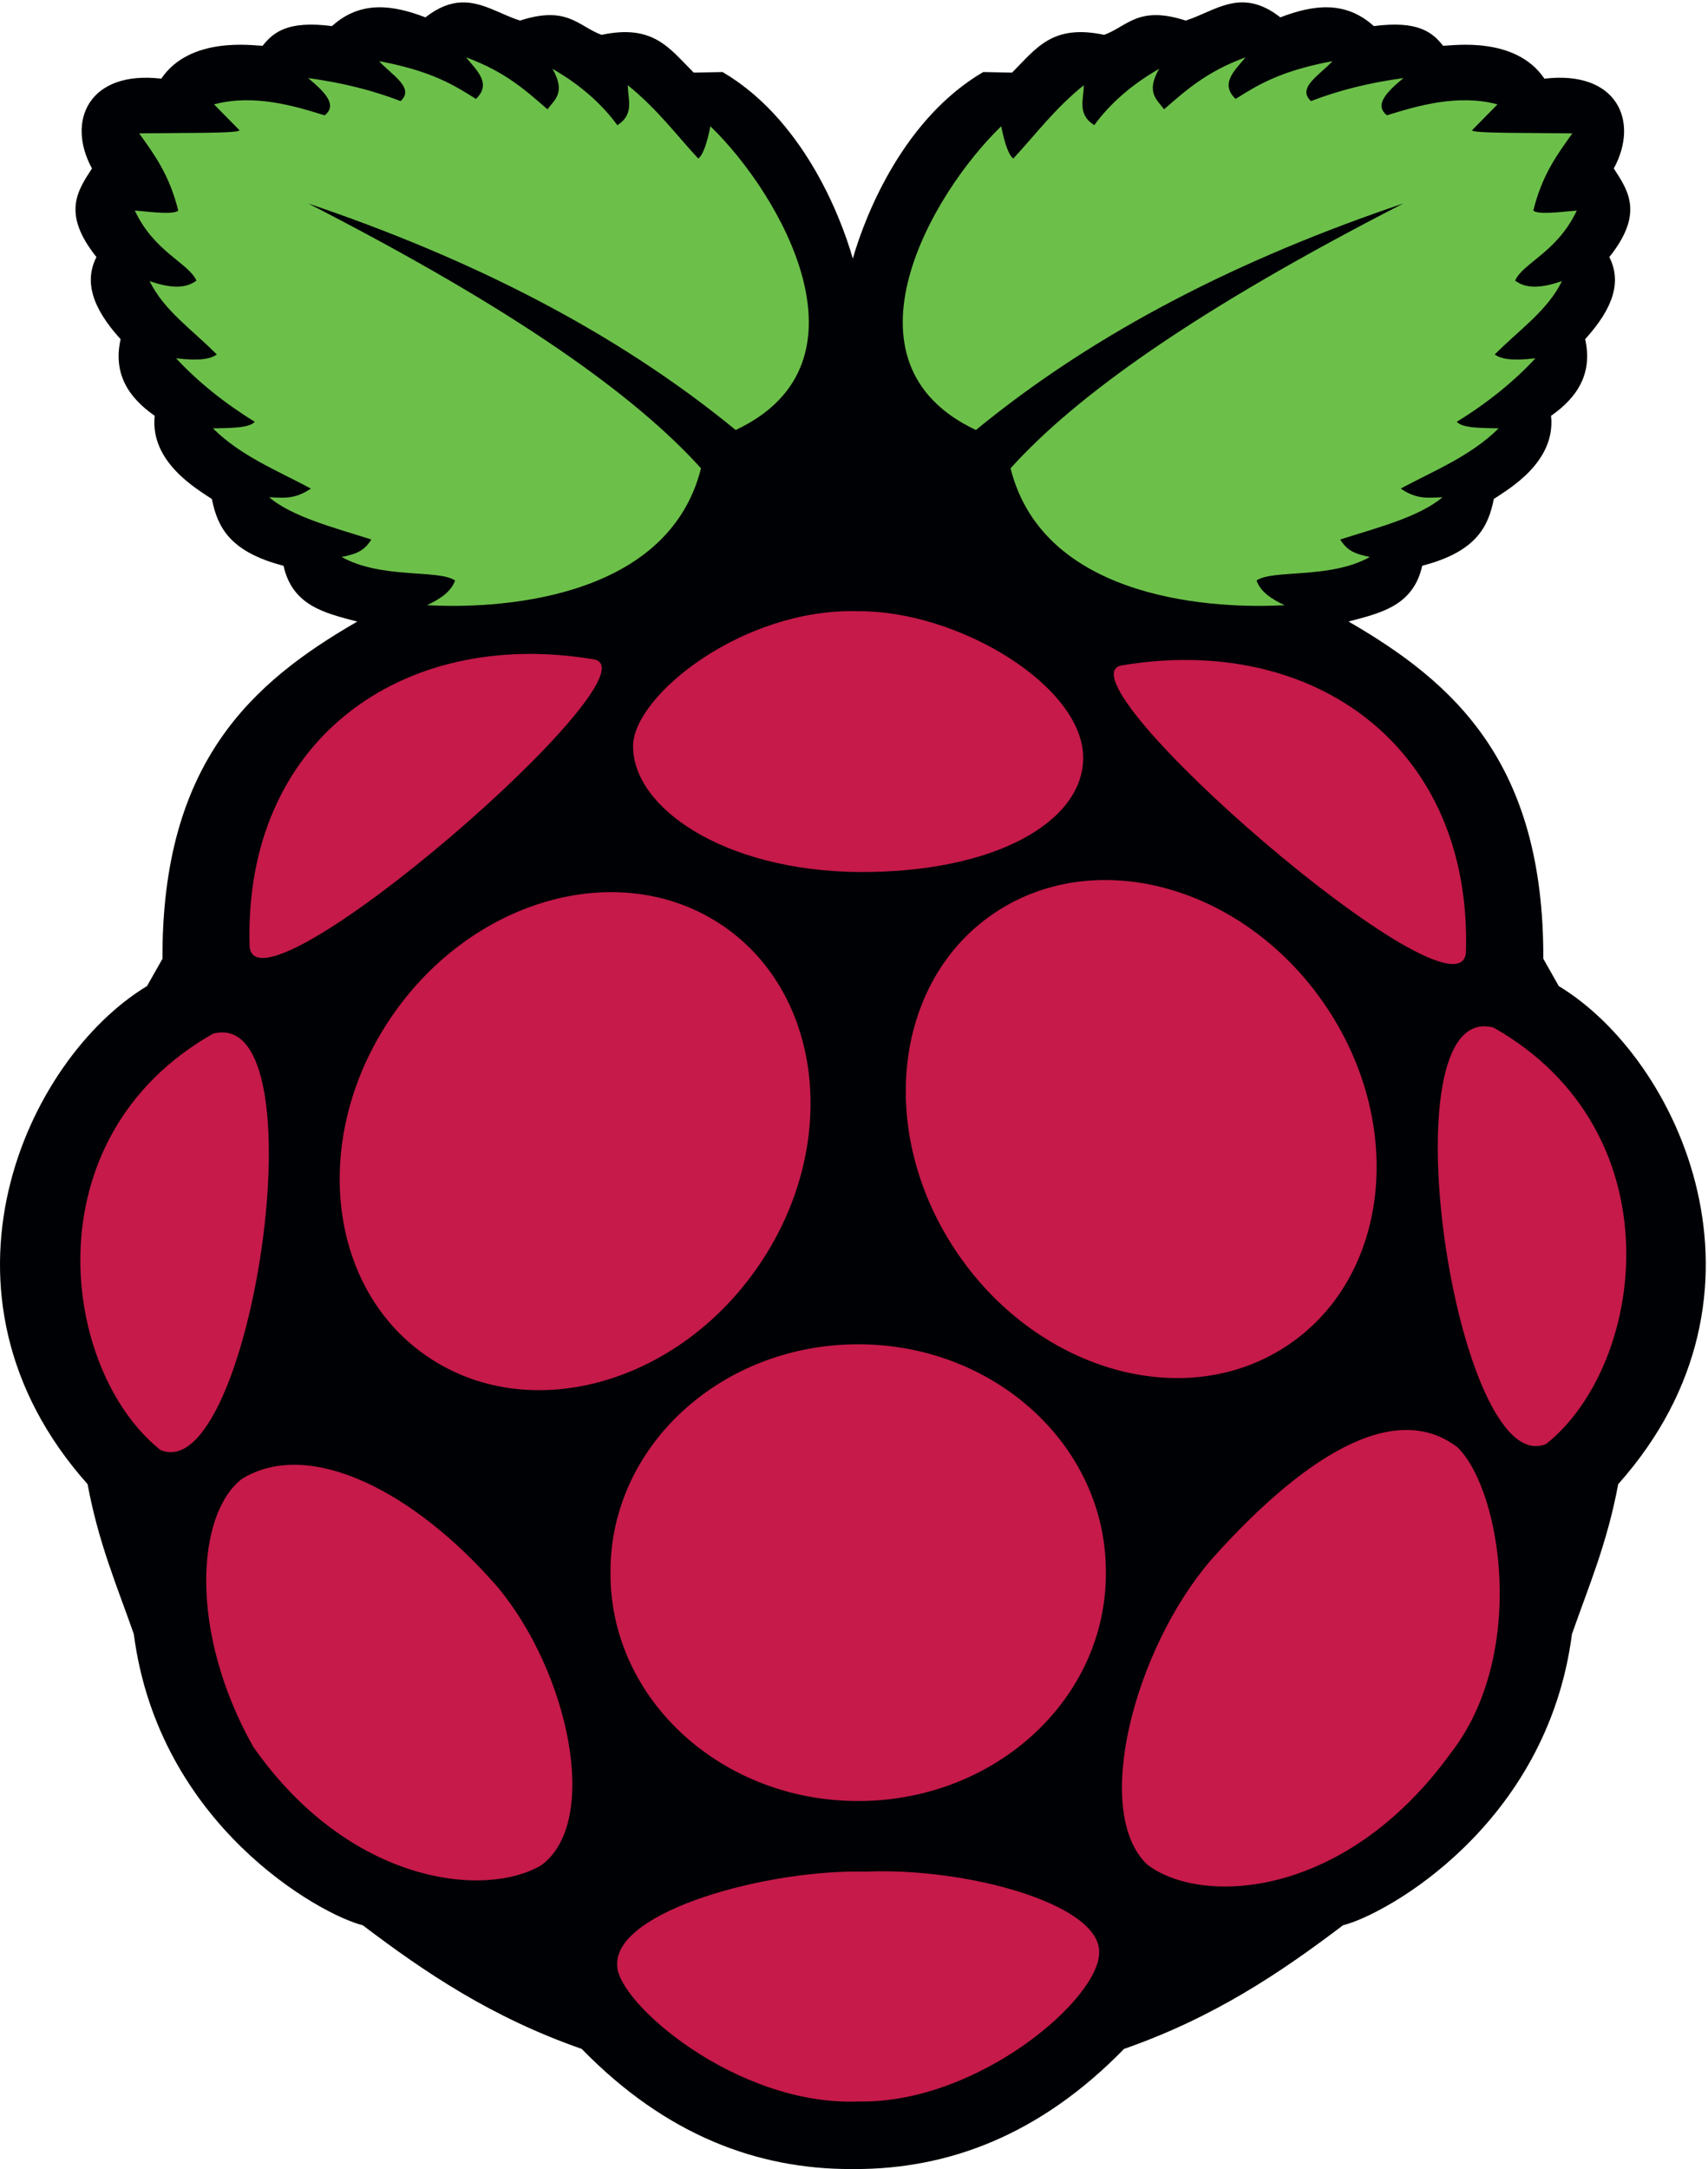 <?xml version="1.0" encoding="UTF-8"?>
<svg width="260px" height="330px" viewBox="0 0 26 33" version="1.1" xmlns="http://www.w3.org/2000/svg" xmlns:xlink="http://www.w3.org/1999/xlink">
    <!-- Generator: Sketch 44.1 (41455) - http://www.bohemiancoding.com/sketch -->
    <title>logomark</title>
    <desc>Created with Sketch.</desc>
    <defs></defs>
    <g id="Page-1" stroke="none" stroke-width="1" fill="none" fill-rule="evenodd">
        <g id="logomark" fill-rule="nonzero">
            <path d="M7.029,0.037 C6.861,0.042 6.681,0.104 6.476,0.264 C5.974,0.072 5.488,0.005 5.053,0.397 C4.381,0.31 4.163,0.489 3.997,0.697 C3.85,0.694 2.894,0.547 2.455,1.197 C1.353,1.067 1.005,1.841 1.4,2.563 C1.175,2.909 0.942,3.251 1.468,3.911 C1.282,4.279 1.397,4.678 1.836,5.161 C1.72,5.678 1.947,6.042 2.355,6.326 C2.279,7.034 3.008,7.445 3.225,7.592 C3.309,8.004 3.483,8.393 4.316,8.608 C4.453,9.222 4.953,9.328 5.438,9.457 C3.836,10.382 2.463,11.599 2.473,14.587 L2.238,15.002 C0.402,16.112 -1.25,19.68 1.333,22.58 C1.502,23.487 1.785,24.139 2.037,24.861 C2.414,27.768 4.873,29.13 5.522,29.291 C6.472,30.011 7.485,30.694 8.855,31.172 C10.146,32.496 11.545,33.001 12.952,33 C12.973,33 12.994,33 13.014,33 C14.421,33.001 15.82,32.496 17.111,31.172 C18.481,30.694 19.494,30.011 20.444,29.291 C21.093,29.13 23.552,27.768 23.929,24.861 C24.181,24.139 24.464,23.487 24.633,22.58 C27.216,19.68 25.564,16.112 23.728,15.002 L23.493,14.586 C23.503,11.599 22.129,10.382 20.528,9.456 C21.013,9.327 21.513,9.221 21.65,8.607 C22.483,8.392 22.657,8.003 22.74,7.591 C22.958,7.445 23.687,7.033 23.611,6.326 C24.018,6.042 24.246,5.677 24.13,5.16 C24.569,4.677 24.684,4.279 24.498,3.911 C25.024,3.251 24.791,2.909 24.566,2.563 C24.96,1.841 24.613,1.067 23.51,1.197 C23.072,0.547 22.116,0.694 21.968,0.697 C21.803,0.489 21.585,0.31 20.913,0.397 C20.478,0.005 19.992,0.072 19.49,0.264 C18.894,-0.203 18.5,0.171 18.049,0.313 C17.328,0.079 17.163,0.4 16.809,0.53 C16.022,0.365 15.783,0.725 15.406,1.105 L14.967,1.096 C13.78,1.791 13.191,3.207 12.982,3.934 C12.773,3.206 12.185,1.791 10.999,1.096 L10.56,1.105 C10.182,0.725 9.943,0.365 9.157,0.53 C8.802,0.4 8.638,0.079 7.916,0.313 C7.62,0.22 7.348,0.027 7.028,0.037 L7.029,0.037" id="Fill-1" fill="#000105"></path>
            <path d="M4.69,3.095 C7.838,4.708 9.668,6.014 10.671,7.125 C10.157,9.171 7.479,9.264 6.5,9.207 C6.7,9.114 6.867,9.003 6.927,8.832 C6.681,8.659 5.81,8.814 5.201,8.474 C5.435,8.426 5.544,8.379 5.653,8.208 C5.079,8.025 4.46,7.868 4.096,7.566 C4.292,7.569 4.475,7.61 4.732,7.433 C4.217,7.157 3.668,6.939 3.241,6.517 C3.507,6.511 3.794,6.515 3.878,6.417 C3.407,6.127 3.009,5.804 2.68,5.451 C3.052,5.496 3.21,5.458 3.3,5.393 C2.944,5.031 2.493,4.724 2.278,4.277 C2.554,4.372 2.807,4.409 2.99,4.269 C2.869,3.998 2.35,3.838 2.052,3.203 C2.343,3.231 2.652,3.266 2.713,3.203 C2.578,2.656 2.346,2.348 2.119,2.029 C2.742,2.02 3.686,2.032 3.643,1.979 L3.258,1.588 C3.867,1.425 4.49,1.614 4.942,1.755 C5.145,1.595 4.938,1.394 4.69,1.188 C5.208,1.257 5.675,1.375 6.098,1.538 C6.323,1.336 5.951,1.133 5.771,0.93 C6.57,1.081 6.909,1.293 7.245,1.505 C7.489,1.272 7.259,1.075 7.094,0.872 C7.697,1.094 8.007,1.38 8.334,1.663 C8.445,1.514 8.616,1.406 8.41,1.047 C8.837,1.292 9.16,1.581 9.398,1.905 C9.663,1.737 9.556,1.508 9.557,1.297 C10.002,1.656 10.284,2.039 10.629,2.412 C10.699,2.362 10.76,2.191 10.814,1.921 C11.874,2.944 13.373,5.521 11.199,6.542 C9.348,5.025 7.139,3.923 4.689,3.095 L4.69,3.095" id="Fill-4" fill="#6CC04A"></path>
            <path d="M21.364,3.095 C18.216,4.709 16.386,6.013 15.383,7.125 C15.897,9.171 18.575,9.264 19.555,9.207 C19.354,9.114 19.187,9.003 19.128,8.832 C19.373,8.659 20.245,8.814 20.853,8.474 C20.619,8.426 20.51,8.379 20.401,8.208 C20.976,8.025 21.595,7.868 21.959,7.566 C21.762,7.569 21.579,7.61 21.322,7.433 C21.837,7.157 22.386,6.939 22.813,6.517 C22.547,6.511 22.26,6.515 22.176,6.417 C22.648,6.127 23.045,5.804 23.374,5.451 C23.002,5.496 22.845,5.458 22.754,5.393 C23.111,5.031 23.561,4.724 23.776,4.277 C23.5,4.372 23.247,4.409 23.064,4.269 C23.185,3.998 23.704,3.838 24.003,3.203 C23.711,3.231 23.403,3.266 23.341,3.203 C23.476,2.656 23.708,2.348 23.935,2.029 C23.312,2.02 22.368,2.032 22.411,1.979 L22.796,1.588 C22.188,1.425 21.565,1.614 21.113,1.754 C20.91,1.595 21.116,1.394 21.364,1.188 C20.847,1.257 20.379,1.375 19.957,1.538 C19.731,1.335 20.103,1.133 20.283,0.93 C19.484,1.081 19.146,1.293 18.809,1.505 C18.565,1.272 18.795,1.074 18.96,0.872 C18.357,1.094 18.047,1.38 17.72,1.663 C17.61,1.514 17.439,1.405 17.645,1.047 C17.217,1.292 16.895,1.581 16.657,1.904 C16.392,1.737 16.499,1.508 16.497,1.297 C16.053,1.656 15.771,2.039 15.425,2.412 C15.356,2.362 15.295,2.191 15.241,1.921 C14.18,2.944 12.681,5.521 14.856,6.542 C16.705,5.025 18.915,3.922 21.364,3.095 L21.364,3.095" id="Fill-5" fill="#6CC04A"></path>
            <path d="M13.046,9.299 C11.309,9.254 9.641,10.581 9.637,11.35 C9.632,12.286 11.011,13.243 13.058,13.267 C15.149,13.282 16.483,12.501 16.489,11.536 C16.497,10.442 14.588,9.282 13.046,9.299 L13.046,9.299" id="Fill-13" fill="#C51A4A"></path>
            <path d="M17.079,10.123 C19.99,9.634 22.412,11.354 22.315,14.492 C22.219,15.695 16.006,10.302 17.079,10.123" id="Fill-11" fill="#C51A4A"></path>
            <path d="M22.737,15.634 C21.05,15.185 22.167,22.572 23.54,21.966 C25.049,20.759 25.536,17.223 22.737,15.634" id="Fill-10" fill="#C51A4A"></path>
            <path d="M18.433,23.735 C17.266,25.094 16.616,27.572 17.467,28.37 C18.281,28.99 20.466,28.904 22.08,26.677 C23.252,25.182 22.86,22.685 22.19,22.022 C21.196,21.257 19.768,22.236 18.433,23.735 L18.433,23.735" id="Fill-16" fill="#C51A4A"></path>
            <path d="M13.181,28.475 C14.695,28.409 16.728,28.96 16.732,29.691 C16.757,30.4 14.889,32.003 13.08,31.972 C11.207,32.052 9.37,30.447 9.395,29.89 C9.366,29.074 11.675,28.437 13.181,28.475" id="Fill-14" fill="#C51A4A"></path>
            <path d="M7.574,24.145 C8.653,25.436 9.144,27.706 8.244,28.375 C7.393,28.885 5.325,28.675 3.855,26.576 C2.864,24.815 2.992,23.022 3.688,22.496 C4.728,21.866 6.337,22.717 7.574,24.145" id="Fill-15" fill="#C51A4A"></path>
            <path d="M3.242,15.727 C4.929,15.277 3.812,22.664 2.439,22.058 C0.93,20.851 0.443,17.316 3.242,15.727" id="Fill-9" fill="#C51A4A"></path>
            <path d="M9.036,10.031 C6.124,9.542 3.702,11.262 3.8,14.4 C3.896,15.603 10.108,10.21 9.036,10.031" id="Fill-12" fill="#C51A4A"></path>
            <path d="M10.955,14.052 C12.517,15.07 12.799,17.376 11.584,19.204 C10.369,21.032 8.117,21.689 6.555,20.671 C4.992,19.654 4.711,17.347 5.926,15.519 C7.141,13.691 9.392,13.035 10.955,14.052" id="Fill-7" fill="#C51A4A"></path>
            <path d="M15.172,13.868 C13.609,14.886 13.328,17.192 14.543,19.02 C15.758,20.848 18.009,21.505 19.572,20.487 C21.134,19.469 21.416,17.163 20.201,15.335 C18.986,13.507 16.734,12.85 15.172,13.868" id="Fill-8" fill="#C51A4A"></path>
            <path d="M16.834,23.926 C16.845,25.835 15.166,27.391 13.083,27.401 C11.001,27.411 9.304,25.872 9.293,23.963 L9.293,23.926 C9.282,22.017 10.961,20.462 13.044,20.452 C15.126,20.442 16.823,21.981 16.834,23.89 C16.834,23.902 16.834,23.914 16.834,23.926" id="Fill-6" fill="#C51A4A"></path>
        </g>
    </g>
</svg>